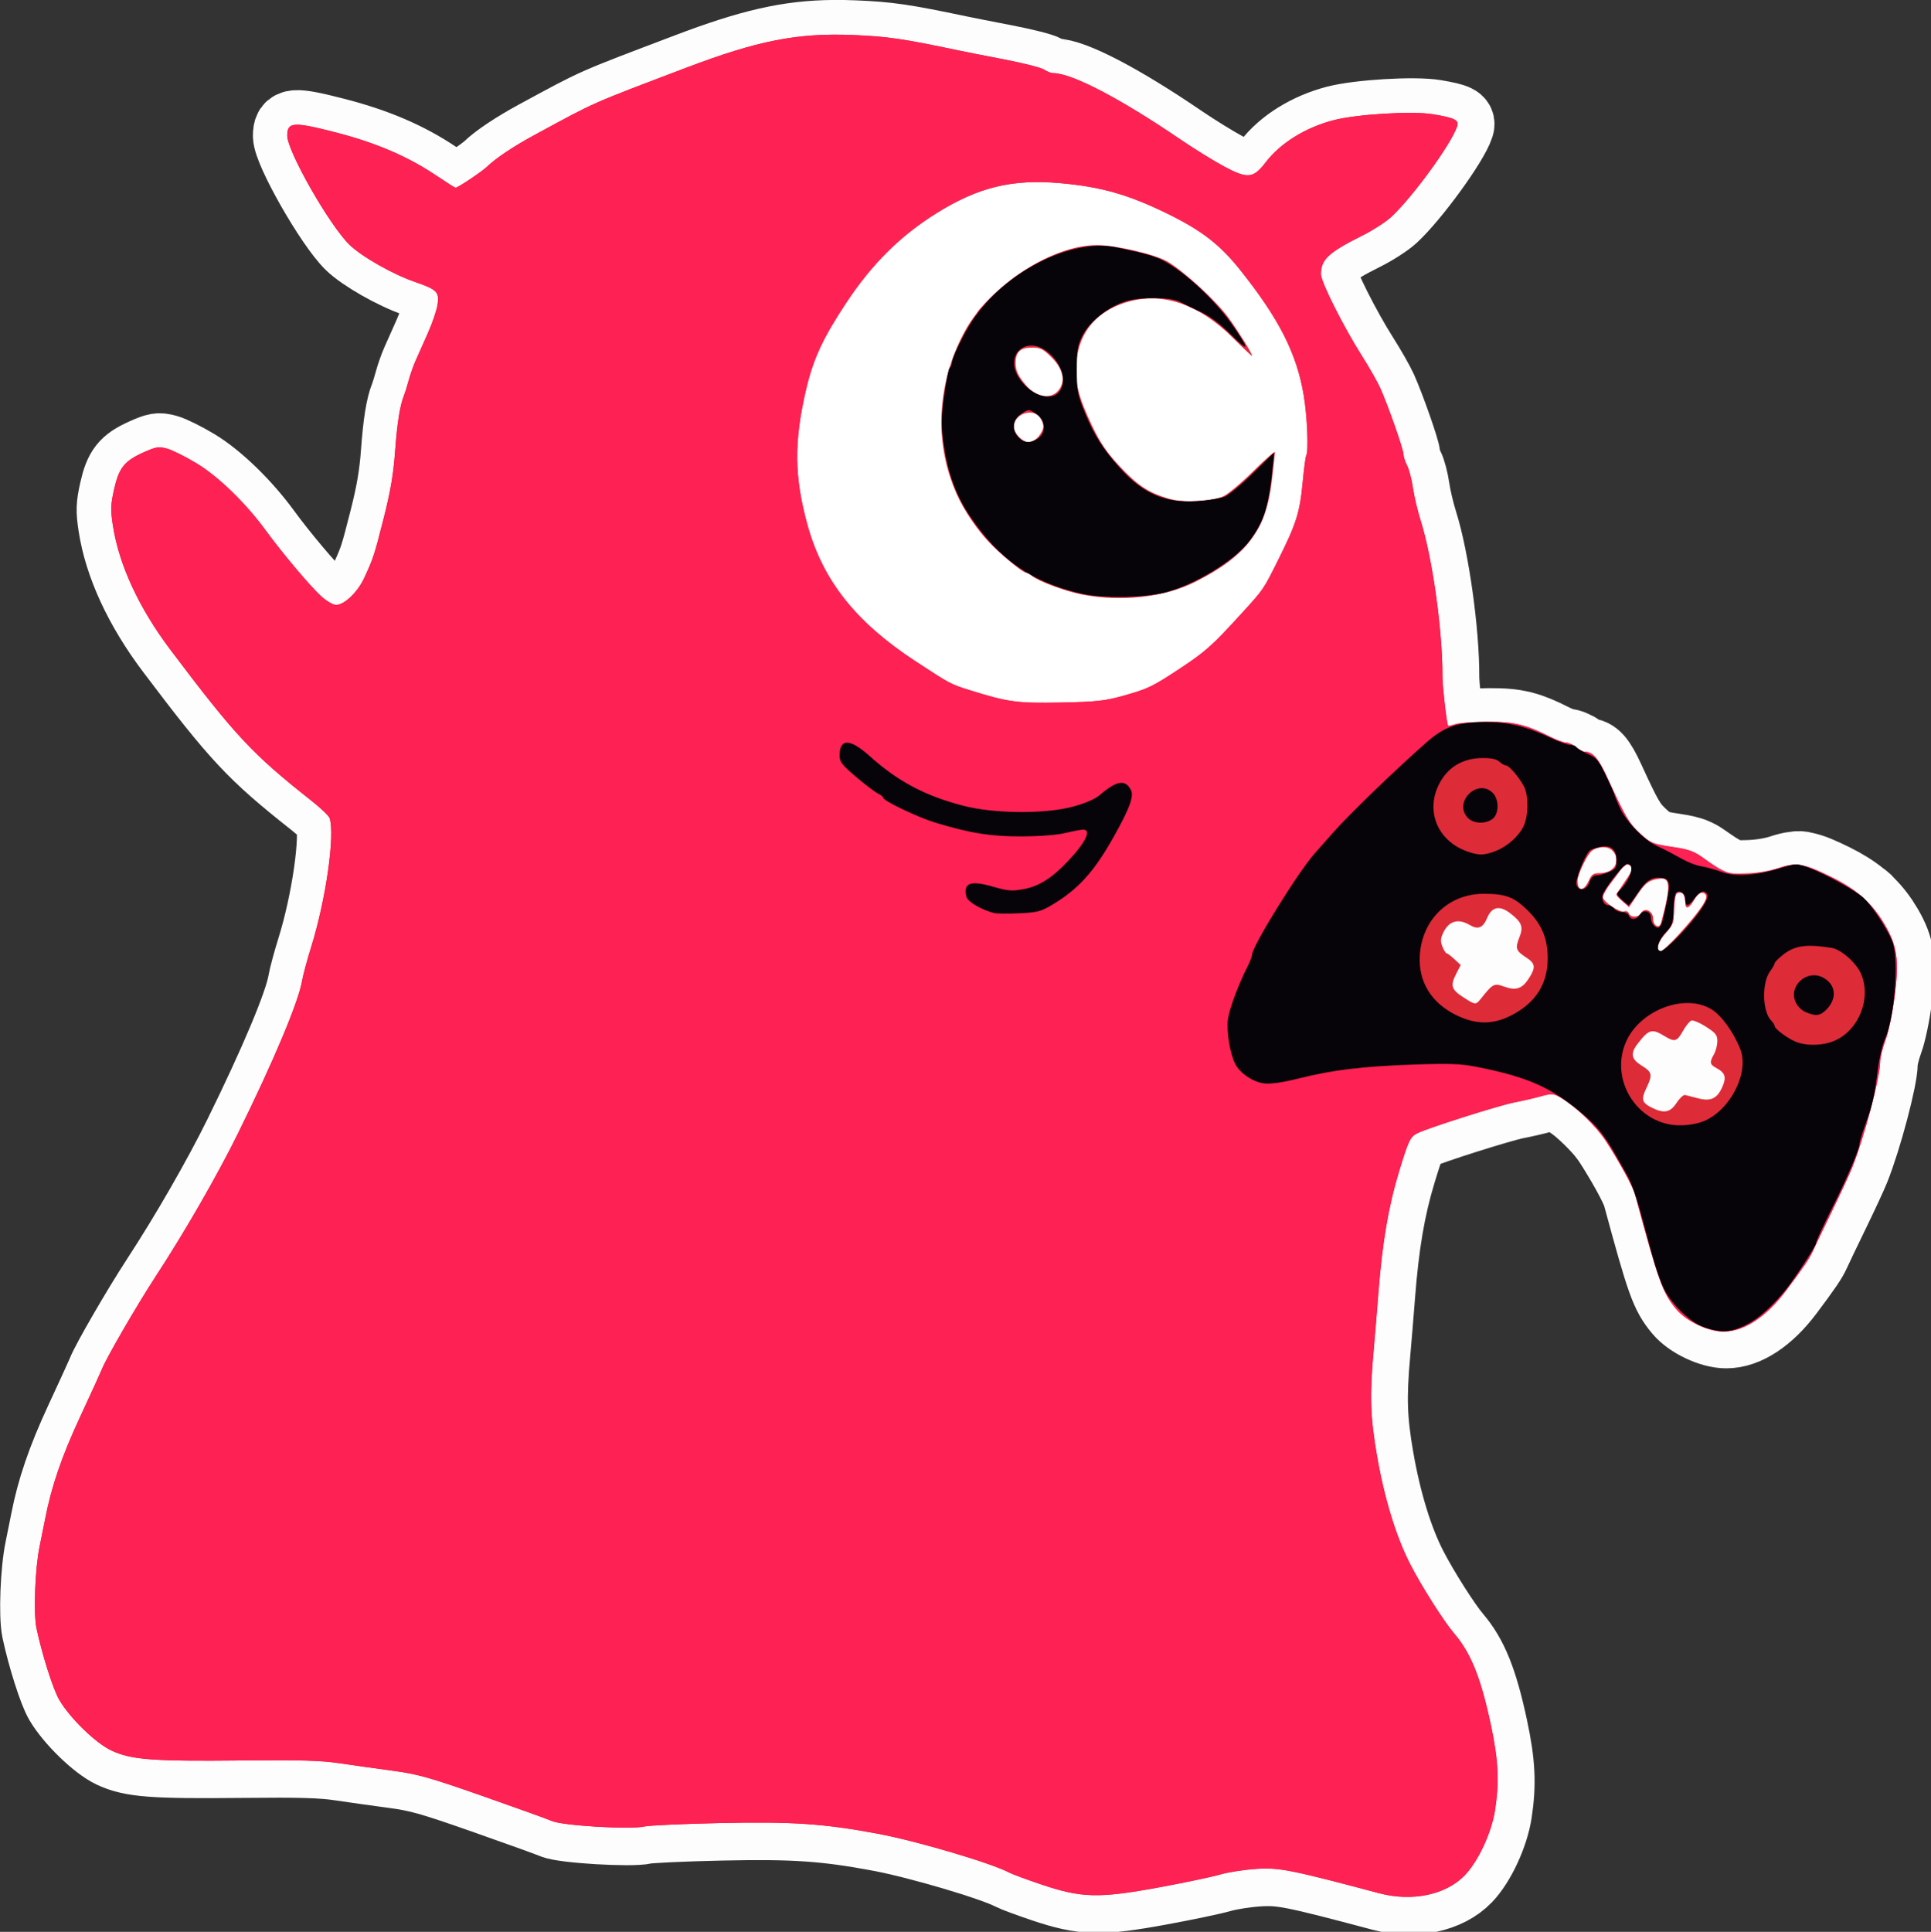 <?xml version="1.0" encoding="UTF-8" standalone="no"?>
<!-- Created with Inkscape (http://www.inkscape.org/) -->

<svg
   width="222.911mm"
   height="222.982mm"
   viewBox="0 0 222.911 222.982"
   version="1.1"
   id="svg5"
   inkscape:version="1.1 (c68e22c387, 2021-05-23)"
   sodipodi:docname="gamedev.svg"
   xmlns:inkscape="http://www.inkscape.org/namespaces/inkscape"
   xmlns:sodipodi="http://sodipodi.sourceforge.net/DTD/sodipodi-0.dtd"
   xmlns="http://www.w3.org/2000/svg"
   xmlns:svg="http://www.w3.org/2000/svg">
  <rect x="0" y="0" width="222.911" height="222.982" fill="#333333" stroke="none"/>
  <sodipodi:namedview
     id="namedview7"
     pagecolor="#505050"
     bordercolor="#eeeeee"
     borderopacity="1"
     inkscape:pageshadow="0"
     inkscape:pageopacity="0"
     inkscape:pagecheckerboard="0"
     inkscape:document-units="mm"
     showgrid="false"
     inkscape:zoom="0.52410025"
     inkscape:cx="622.97242"
     inkscape:cy="697.38566"
     inkscape:window-width="1920"
     inkscape:window-height="1017"
     inkscape:window-x="-8"
     inkscape:window-y="-8"
     inkscape:window-maximized="1"
     inkscape:current-layer="g1355" />
  <defs
     id="defs2" />
  <g
     inkscape:label="Layer 1"
     inkscape:groupmode="layer"
     id="layer1"
     transform="translate(-0.717,-14.847)">
    <g
       id="g1355"
       transform="translate(26.416,-57.829)">
      <path
         id="path1267-0"
         style="display:inline;fill:none;stroke:#fdfdfd;stroke-width:30.236;stroke-linejoin:round;stroke-miterlimit:4;stroke-dasharray:none;stroke-opacity:1;paint-order:stroke markers fill"
         d="M 348.172,0.004 C 328.161,0.153 311.53,4.046 284.102,14.463 c -42.503,16.141 -38.671,14.443 -66.006,29.244 -9.102,4.929 -16.998,10.189 -20.756,13.826 -2.293,2.219 -12.786,9.256 -13.803,9.256 -0.289,0 -3.968,-2.322 -8.174,-5.16 -12.563,-8.477 -26.588,-14.499 -44.389,-19.057 -18.307,-4.687 -20.873,-4.503 -20.873,1.498 0,6.782 18.341,38.956 27.092,47.525 5.279,5.169 18.905,12.924 28.527,16.234 9.618,3.309 10.731,4.385 10.006,9.678 -0.34,2.483 -2.252,8.176 -4.25,12.648 -1.998,4.473 -4.428,9.933 -5.4,12.133 -0.973,2.2 -2.315,6.025 -2.982,8.5 -0.667,2.475 -1.576,5.4 -2.02,6.5 -1.808,4.485 -3.011,12.032 -3.934,24.668 -0.713,9.765 -2.026,17.479 -4.912,28.832 -4.201,16.527 -4.493,17.423 -8.51,26.172 -2.849,6.205 -8.716,11.828 -12.342,11.828 -1.248,0 -4.139,-1.688 -6.424,-3.75 -4.719,-4.26 -16.986,-18.81 -24.205,-28.709 -8.73,-11.971 -20.698,-23.586 -30.244,-29.348 -4.834,-2.918 -10.632,-5.798 -12.885,-6.4 -3.665,-0.98 -4.751,-0.801 -10.348,1.711 -8.258,3.706 -10.641,6.733 -12.744,16.184 -1.477,6.638 -1.547,8.783 -0.51,15.562 2.633,17.203 11.389,36.115 25.178,54.391 28.384,37.62 35.633,45.372 61.627,65.895 3.971,3.135 7.474,6.505 7.785,7.486 2.371,7.47 -1.647,35.597 -7.998,55.979 -1.8,5.775 -3.591,12.417 -3.98,14.762 -1.533,9.238 -12.295,34.896 -27.994,66.738 -9.083,18.424 -23.122,42.82 -35.932,62.439 -8.254,12.642 -21.604,35.681 -23.496,40.547 -0.466,1.198 -4.426,9.863 -9.604,21.014 -7.885,16.98 -12.382,30.11 -15.072,44 -0.746,3.85 -1.834,9.25 -2.418,12 -2.027,9.554 -2.802,29.342 -1.406,35.916 2.457,11.573 7.256,26.669 9.926,31.225 4.706,8.03 15.911,18.909 22.795,22.131 8.619,4.033 17.872,4.741 56.674,4.338 25.728,-0.267 34.688,-0.011 43,1.229 5.775,0.861 16.125,2.318 23,3.236 10.864,1.452 15.968,2.885 39,10.951 14.575,5.104 28.3,10.053 30.5,10.996 4.75,2.037 34.264,3.79 40.258,2.391 2.058,-0.48 17.017,-1.162 33.242,-1.514 31.465,-0.682 45.34,0.267 69,4.721 16.947,3.19 49.377,12.8 57.049,16.906 1.256,0.672 7.496,2.982 13.867,5.135 17.595,5.944 25.084,6.143 51.129,1.357 11.25,-2.067 23.355,-4.608 26.898,-5.646 3.543,-1.038 10.744,-2.156 16,-2.486 9.934,-0.624 14.854,0.354 53.557,10.65 14.298,3.804 29.078,0.679 37.279,-7.881 5.911,-6.17 11.684,-18.62 13.188,-28.443 1.916,-12.524 1.449,-21.852 -1.863,-37.301 -4.411,-20.57 -8.66,-31.134 -15.975,-39.701 -4.524,-5.299 -14.246,-20.618 -19.17,-30.209 -6.189,-12.056 -11.285,-28.703 -14.539,-47.5 -2.884,-16.656 -3.188,-26.221 -1.449,-45.5 0.546,-6.05 1.476,-17.3 2.068,-25 1.714,-22.277 4.398,-38.065 9.094,-53.5 4.072,-13.384 4.802,-14.916 7.873,-16.504 4.263,-2.204 35.821,-12.218 42.494,-13.484 3.3,-0.626 8.367,-1.799 11.26,-2.605 0.178,-0.05 0.311,-0.081 0.48,-0.127 0.675,-0.187 1.199,-0.313 1.719,-0.439 2.145,-0.489 3.553,-0.464 5.402,0.426 0.327,0.166 0.758,0.415 1.148,0.637 1.372,0.819 3.016,2.001 5.365,3.756 0.569,0.425 1.164,0.969 1.746,1.447 2.836,2.458 5.784,5.325 8.289,8.143 0.373,0.432 0.774,0.854 1.131,1.287 0.157,0.185 0.304,0.366 0.455,0.549 1.064,1.324 2.052,2.646 2.895,3.916 1.037,1.564 2.127,3.341 3.207,5.111 1.685,2.772 3.321,5.556 4.74,8.139 2.383,4.346 4.223,8.113 4.666,9.75 10.384,38.346 12.072,43.058 17.975,50.178 4.384,5.288 13.945,9.822 20.715,9.822 8.897,0 18.677,-6.429 27.307,-17.947 7.782,-10.388 10.167,-13.899 11.58,-17.053 0.863,-1.925 4.633,-9.8 8.379,-17.5 3.746,-7.7 7.709,-16.25 8.807,-19 5.282,-13.229 12.234,-39.469 12.234,-46.178 0,-1.803 1.056,-6.101 2.348,-9.551 1.319,-3.523 3.077,-11.969 4.01,-19.271 1.98,-15.504 1.091,-21.764 -4.414,-31.109 -2.284,-3.876 -4.785,-7.137 -7.699,-10.043 -0.442,-0.498 -0.888,-1 -1.293,-1.396 -0.48,-0.469 -1.261,-1.065 -2.17,-1.709 -3.411,-2.766 -7.362,-5.234 -12.203,-7.611 -5.353,-2.629 -8.9,-4.139 -11.934,-4.832 -0.289,-0.067 -0.592,-0.154 -0.871,-0.205 -1.484,-0.412 -2.649,-0.49 -4.291,-0.17 -1.838,0.18 -3.734,0.647 -6.043,1.426 -3.661,1.234 -9.242,2.137 -14.092,2.281 -3.133,0.093 -5.147,0.13 -6.932,-0.188 -2.735,-0.738 -5.665,-2.451 -9.688,-5.254 -0.761,-0.54 -1.257,-0.859 -2.166,-1.512 -0.887,-0.636 -1.735,-1.175 -2.588,-1.645 -0.561,-0.316 -1.164,-0.56 -1.752,-0.812 -0.273,-0.117 -0.535,-0.262 -0.816,-0.367 -0.524,-0.195 -1.154,-0.36 -1.742,-0.525 -0.429,-0.121 -0.847,-0.257 -1.311,-0.361 -1.328,-0.305 -2.813,-0.587 -4.664,-0.861 -5.649,-0.838 -8.128,-1.301 -10.428,-2.662 -1.253,-0.785 -2.443,-1.839 -4.162,-3.447 -4.747,-4.441 -6.388,-7.242 -14.137,-24.139 -3.96,-8.634 -6.381,-11.357 -10.102,-11.357 -0.485,0 -1.721,-0.698 -2.932,-1.559 0,0 -0.002,-0.002 -0.002,-0.002 -0.144,-0.126 -0.319,-0.263 -0.377,-0.357 -0.221,-0.358 -0.771,-0.662 -1.414,-0.859 -1.201,-0.717 -2.522,-1.223 -3.305,-1.223 -1.044,0 -4.058,-1.095 -6.699,-2.434 -4.911,-2.488 -8.669,-4.066 -12.441,-5.072 -0.303,-0.082 -0.61,-0.184 -0.912,-0.258 -0.322,-0.077 -0.656,-0.132 -0.98,-0.201 -2.866,-0.625 -5.818,-0.941 -9.244,-1.025 -0.954,-0.029 -2.004,-0.033 -3.055,-0.035 -0.002,2e-5 -0.004,-10e-6 -0.006,0 -0.418,-10e-4 -0.786,-0.014 -1.221,-0.012 -6.175,0.037 -12.424,0.523 -13.889,1.08 -0.533,0.203 -0.973,0.331 -1.41,0.461 -0.833,0.153 -1.395,0.229 -1.471,0.184 -0.053,-0.099 -0.118,-0.364 -0.184,-0.629 -0.091,-0.314 -0.204,-0.93 -0.322,-1.627 -0.285,-1.678 -0.607,-4.061 -0.916,-6.68 -0.025,-0.221 -0.051,-0.38 -0.076,-0.604 -0.061,-0.533 -0.101,-1.039 -0.16,-1.578 -0.46,-4.303 -0.844,-8.672 -0.836,-10.57 0.084,-19.691 -4.371,-51.543 -9.463,-67.662 -1.37,-4.337 -2.91,-10.854 -3.424,-14.48 -0.514,-3.627 -1.652,-7.98 -2.529,-9.676 -0.877,-1.696 -1.594,-3.93 -1.594,-4.965 0,-2.099 -6.617,-20.978 -10.066,-28.717 -1.226,-2.75 -4.867,-9.154 -8.092,-14.23 -7.925,-12.478 -17.823,-32.156 -17.834,-35.455 -0.021,-6.551 3.152,-9.502 18.439,-17.156 4.37,-2.188 9.847,-5.734 12.172,-7.877 9.341,-8.611 26.456,-32.142 28.84,-39.654 0.843,-2.657 -1.095,-3.608 -10.57,-5.195 -8.928,-1.496 -33.269,-0.039 -43.389,2.598 -12.295,3.204 -23.239,10.01 -29.654,18.441 -5.298,6.962 -7.894,7.219 -18.02,1.789 -4.593,-2.463 -13.295,-7.847 -19.338,-11.965 -26.077,-17.768 -47.256,-28.795 -55.301,-28.795 -0.958,0 -2.714,-0.681 -3.902,-1.514 C 439.199,14.443 431.336,12.435 422.914,10.812 414.492,9.19 405.352,7.388 402.602,6.809 378.737,1.777 371.769,0.762 356.996,0.162 353.958,0.039 351.031,-0.017 348.172,0.004 Z M 683.988,354.486 c 1.661,-0.038 3.243,0.43 4.23,1.418 0.949,0.949 1.479,1.984 1.719,3.014 0.03,0.531 0.019,1.107 -0.033,1.727 -0.029,0.35 -0.069,0.645 -0.109,0.941 -0.595,1.795 -2.167,3.298 -4.506,3.902 -0.079,0.02 -0.197,0.044 -0.279,0.065 -0.641,0.143 -1.321,0.236 -2.057,0.236 -2.959,0 -3.709,0.485 -4.922,3.189 -2.178,4.859 -4.93,4.92 -4.93,0.109 0,-2.663 4.139,-11.367 6.172,-12.979 1.312,-1.041 3.054,-1.585 4.715,-1.623 z m 11.016,7.521 c 0.583,0.112 0.988,0.349 1.283,0.662 0.318,0.63 0.325,1.557 0.055,2.664 -0.53,1.024 -1.406,2.379 -2.74,4.318 -1.042,1.514 -1.914,2.865 -2.557,3.918 l -1.08,1.414 0.203,0.203 c -0.003,0.015 -0.066,0.115 -0.066,0.125 0,0.315 1.229,1.629 2.73,2.92 l 2.729,2.348 3.145,-4.668 c 3.842,-5.705 5.035,-6.709 8.986,-7.553 6.039,-1.289 6.376,2.276 1.811,19.18 -0.708,2.621 -3.4,1.288 -3.4,-1.684 0,-3.122 -2.901,-4.944 -4.615,-3.393 -0.224,0.082 -0.385,0.202 -0.385,0.385 0,0.047 -0.048,0.115 -0.066,0.17 -0.026,0.039 -0.059,0.06 -0.084,0.102 -0.257,0.214 -0.497,0.475 -0.703,0.805 -0.003,0.004 -0.005,0.008 -0.008,0.012 -1.473,1.214 -4.119,1.064 -4.752,-0.584 -0.303,-0.791 -1.201,-1.187 -1.994,-0.883 -1.875,0.719 -9.009,-4.035 -9.334,-6.141 0.044,-0.45 0.233,-1.036 0.537,-1.727 0.659,-1.302 1.799,-3.082 3.154,-4.811 1.708,-2.179 3.284,-4.334 4.178,-5.654 1.292,-1.343 2.409,-2.238 2.975,-2.129 z m 22.598,12.281 c 0.652,0 1.124,0.185 1.486,0.543 0.088,0.132 0.195,0.214 0.273,0.369 0.015,0.025 0.028,0.056 0.043,0.082 0.178,0.371 0.309,0.824 0.422,1.301 0.028,0.159 0.071,0.277 0.092,0.455 0.008,0.067 0.021,0.111 0.029,0.176 0.083,0.521 0.154,1.059 0.154,1.654 0,2.813 1.638,2.342 3.641,-1.049 2.08,-3.521 3.818,-4.389 5.275,-2.633 1.307,1.575 -2.529,7.219 -11.889,17.494 -3.519,3.863 -6.946,7.009 -7.703,7.082 -0.576,-0.033 -0.971,-0.283 -1.164,-0.723 -0.097,-0.225 -0.141,-0.499 -0.146,-0.805 0.089,-1.517 1.335,-3.935 3.486,-6.316 2.441,-2.702 3.203,-4.134 3.416,-6.812 0.129,-1.049 0.214,-2.302 0.285,-3.951 0.063,-1.455 0.128,-2.568 0.211,-3.479 0.212,-1.329 0.486,-2.421 0.881,-3.045 0.299,-0.253 0.681,-0.344 1.207,-0.344 z m -78.611,6.791 c 1.366,0.126 2.904,0.839 4.607,2.139 5.178,3.949 5.96,5.974 4.102,10.619 -1.895,4.736 -1.534,5.813 2.924,8.709 3.986,2.589 4.272,4.223 1.514,8.686 -3.048,4.932 -5.701,5.938 -10.861,4.117 -4.682,-1.652 -5.016,-1.483 -10.414,5.264 -2.187,2.733 -2.364,2.721 -7.512,-0.59 -5.324,-3.424 -5.867,-5.1 -3.297,-10.139 l 2.049,-4.016 -2.74,-2.541 c -1.507,-1.397 -3.027,-2.539 -3.379,-2.539 -0.351,0 -1.167,-1.276 -1.812,-2.836 -0.918,-2.216 -0.894,-3.473 0.115,-5.75 2.452,-5.534 6.578,-6.851 11.801,-3.766 3.596,2.124 5.746,1.238 7.566,-3.117 1.268,-3.034 3.062,-4.451 5.338,-4.24 z m 83.713,49.031 c 0.766,-0.294 3.645,0.91 6.396,2.676 4.288,2.751 4.997,3.659 4.967,6.355 -0.019,1.73 -0.679,4.271 -1.465,5.646 -2.019,3.531 -1.85,4.474 1.078,6.041 3.821,2.045 4.43,3.953 2.605,8.152 -2.243,5.163 -5.107,6.508 -10.674,5.02 -2.417,-0.646 -4.95,-1.295 -5.631,-1.443 -0.681,-0.148 -2.358,1.418 -3.727,3.48 -2.802,4.223 -5.453,4.717 -10.857,2.025 -4.26,-2.122 -4.66,-3.616 -2.287,-8.527 2.785,-5.765 2.543,-6.935 -2.008,-9.748 -4.646,-2.872 -5.096,-5.312 -1.771,-9.615 4.837,-6.261 6.178,-6.653 11.545,-3.381 4.584,2.795 5.547,2.549 8.146,-2.076 1.259,-2.239 2.915,-4.311 3.682,-4.605 z"
         transform="matrix(0.265,0,0,0.265,-21.675,76.676)" />
      <g
         id="g1058">
        <ellipse
           style="fill:#ffffff;stroke-width:1.806;stroke-linejoin:round;paint-order:stroke markers fill"
           id="path1267"
           cx="93.794"
           cy="124.404"
           rx="34.894"
           ry="34.626" />
        <path
           style="display:inline;fill:#de2b38;stroke-width:0.265"
           d="m 133.53,291.207 c -10.24,-2.724 -11.542,-2.983 -14.17,-2.818 -1.391,0.087 -3.296,0.384 -4.233,0.658 -0.938,0.275 -4.14,0.947 -7.116,1.494 -6.891,1.266 -8.873,1.214 -13.528,-0.359 -1.686,-0.569 -3.337,-1.181 -3.669,-1.359 -2.03,-1.086 -10.61,-3.629 -15.094,-4.473 -6.26,-1.178 -9.931,-1.43 -18.256,-1.249 -4.293,0.093 -8.251,0.273 -8.795,0.4 -1.586,0.37 -9.395,-0.093 -10.652,-0.632 -0.582,-0.25 -4.213,-1.559 -8.07,-2.909 -6.094,-2.134 -7.444,-2.513 -10.319,-2.898 -1.819,-0.243 -4.557,-0.628 -6.085,-0.856 -2.199,-0.328 -4.57,-0.396 -11.377,-0.325 -10.266,0.107 -12.715,-0.081 -14.995,-1.148 -1.821,-0.852 -4.786,-3.73 -6.031,-5.855 -0.706,-1.205 -1.976,-5.2 -2.626,-8.262 -0.369,-1.739 -0.164,-6.975 0.372,-9.503 0.154,-0.728 0.442,-2.156 0.639,-3.175 0.712,-3.675 1.902,-7.149 3.988,-11.642 1.37,-2.95 2.418,-5.243 2.541,-5.56 0.501,-1.287 4.033,-7.383 6.217,-10.728 3.389,-5.191 7.104,-11.646 9.507,-16.521 4.154,-8.425 7.001,-15.213 7.407,-17.657 0.103,-0.62 0.577,-2.378 1.053,-3.906 1.68,-5.393 2.744,-12.835 2.117,-14.811 -0.082,-0.26 -1.01,-1.151 -2.06,-1.98 -6.877,-5.43 -8.796,-7.481 -16.305,-17.434 -3.648,-4.835 -5.965,-9.84 -6.661,-14.391 -0.275,-1.794 -0.256,-2.361 0.135,-4.118 0.556,-2.501 1.187,-3.301 3.372,-4.282 1.481,-0.665 1.768,-0.712 2.738,-0.453 0.596,0.159 2.13,0.921 3.409,1.694 2.526,1.525 5.693,4.598 8.002,7.765 1.91,2.619 5.156,6.469 6.404,7.596 0.604,0.546 1.369,0.992 1.7,0.992 0.959,0 2.512,-1.488 3.265,-3.13 1.063,-2.315 1.14,-2.552 2.251,-6.925 0.764,-3.004 1.111,-5.045 1.3,-7.628 0.244,-3.343 0.563,-5.34 1.041,-6.527 0.117,-0.291 0.358,-1.065 0.534,-1.72 0.176,-0.655 0.531,-1.667 0.789,-2.249 0.257,-0.582 0.9,-2.027 1.429,-3.21 0.529,-1.183 1.035,-2.689 1.125,-3.346 0.192,-1.4 -0.103,-1.686 -2.647,-2.561 -2.546,-0.876 -6.151,-2.927 -7.548,-4.295 -2.315,-2.267 -7.168,-10.78 -7.168,-12.575 0,-1.588 0.679,-1.636 5.522,-0.396 4.71,1.206 8.421,2.799 11.745,5.042 1.113,0.751 2.086,1.365 2.162,1.365 0.269,0 3.045,-1.861 3.652,-2.449 0.994,-0.962 3.083,-2.354 5.492,-3.658 7.232,-3.916 6.219,-3.467 17.464,-7.738 8.294,-3.15 12.856,-4.045 19.287,-3.784 3.909,0.159 5.752,0.427 12.067,1.759 0.728,0.153 3.146,0.63 5.374,1.059 2.228,0.429 4.309,0.961 4.623,1.181 0.314,0.22 0.779,0.4 1.033,0.4 2.129,0 7.732,2.918 14.631,7.619 1.599,1.089 3.901,2.514 5.117,3.166 2.679,1.437 3.366,1.369 4.767,-0.473 1.697,-2.231 4.593,-4.031 7.846,-4.879 2.677,-0.698 9.118,-1.083 11.48,-0.688 2.507,0.42 3.02,0.672 2.797,1.375 -0.631,1.988 -5.159,8.214 -7.63,10.492 -0.615,0.567 -2.065,1.505 -3.221,2.084 -4.045,2.025 -4.884,2.806 -4.878,4.539 0.003,0.873 2.622,6.079 4.718,9.381 0.853,1.343 1.817,3.038 2.141,3.765 0.913,2.048 2.664,7.043 2.664,7.598 0,0.274 0.19,0.865 0.422,1.314 0.232,0.449 0.533,1.601 0.669,2.56 0.136,0.96 0.544,2.683 0.906,3.831 1.347,4.265 2.526,12.692 2.504,17.902 -0.005,1.209 0.493,5.512 0.667,5.762 0.028,0.041 0.368,-0.047 0.755,-0.194 0.387,-0.147 2.041,-0.276 3.675,-0.286 3.151,-0.019 4.532,0.309 7.371,1.747 0.699,0.354 1.496,0.644 1.773,0.644 0.276,0 0.805,0.238 1.175,0.529 0.37,0.291 0.797,0.529 0.949,0.529 0.984,0 1.625,0.721 2.673,3.005 2.05,4.471 2.484,5.212 3.74,6.386 1.32,1.235 1.455,1.288 4.264,1.692 1.331,0.191 2.084,0.476 3.002,1.134 2.628,1.885 2.688,1.907 4.971,1.84 1.283,-0.038 2.76,-0.277 3.728,-0.604 2.092,-0.705 2.925,-0.569 6.122,1.001 2.97,1.458 4.724,3.017 6.182,5.492 1.457,2.473 1.692,4.129 1.168,8.231 -0.247,1.932 -0.712,4.167 -1.061,5.099 -0.342,0.913 -0.621,2.05 -0.621,2.527 0,1.775 -1.839,8.717 -3.237,12.218 -0.291,0.728 -1.339,2.99 -2.33,5.027 -0.991,2.037 -1.989,4.121 -2.217,4.63 -0.374,0.834 -1.005,1.764 -3.064,4.512 -2.283,3.048 -4.871,4.748 -7.225,4.748 -1.791,0 -4.321,-1.199 -5.481,-2.598 -1.562,-1.884 -2.009,-3.131 -4.756,-13.277 -0.235,-0.867 -1.947,-3.989 -3.337,-6.085 -0.935,-1.409 -2.481,-3.044 -3.84,-4.059 -2.03,-1.516 -2.176,-1.56 -3.735,-1.125 -0.765,0.213 -2.106,0.524 -2.979,0.689 -1.766,0.335 -10.115,2.985 -11.243,3.568 -0.813,0.42 -1.006,0.825 -2.083,4.367 -1.242,4.084 -1.952,8.261 -2.406,14.155 -0.157,2.037 -0.403,5.014 -0.547,6.615 -0.46,5.101 -0.379,7.632 0.384,12.039 0.861,4.973 2.209,9.378 3.847,12.568 1.303,2.538 3.875,6.591 5.072,7.993 1.935,2.267 3.06,5.061 4.227,10.504 0.876,4.087 1,6.556 0.493,9.869 -0.398,2.599 -1.925,5.893 -3.489,7.526 -2.17,2.265 -6.08,3.091 -9.863,2.085 z m 34.304,-91.225 c 0.362,-0.546 0.806,-0.96 0.986,-0.921 0.18,0.039 0.851,0.211 1.49,0.382 1.473,0.394 2.23,0.038 2.824,-1.328 0.483,-1.111 0.321,-1.616 -0.689,-2.157 -0.775,-0.415 -0.819,-0.664 -0.285,-1.598 0.208,-0.364 0.382,-1.036 0.388,-1.494 0.008,-0.713 -0.18,-0.954 -1.314,-1.682 -0.728,-0.467 -1.49,-0.786 -1.692,-0.708 -0.203,0.078 -0.641,0.626 -0.974,1.219 -0.688,1.224 -0.942,1.289 -2.155,0.549 -1.42,-0.866 -1.775,-0.762 -3.055,0.895 -0.88,1.139 -0.761,1.784 0.469,2.544 1.204,0.744 1.268,1.054 0.531,2.579 -0.628,1.299 -0.522,1.695 0.606,2.256 1.43,0.712 2.131,0.581 2.873,-0.536 z M 145.241,187.964 c 1.428,-1.785 1.517,-1.83 2.755,-1.393 1.365,0.482 2.067,0.216 2.873,-1.089 0.73,-1.181 0.655,-1.613 -0.4,-2.298 -1.179,-0.766 -1.275,-1.051 -0.774,-2.305 0.492,-1.229 0.285,-1.765 -1.085,-2.81 -1.202,-0.917 -2.095,-0.728 -2.631,0.556 -0.482,1.152 -1.051,1.387 -2.002,0.825 -1.382,-0.816 -2.473,-0.468 -3.122,0.996 -0.267,0.602 -0.274,0.935 -0.031,1.521 0.171,0.413 0.387,0.75 0.48,0.75 0.093,0 0.495,0.302 0.894,0.672 l 0.725,0.672 -0.542,1.063 c -0.68,1.333 -0.536,1.776 0.873,2.682 1.362,0.876 1.409,0.88 1.987,0.156 z m 22.825,-7.39 c 2.476,-2.719 3.491,-4.212 3.146,-4.629 -0.386,-0.465 -0.845,-0.235 -1.396,0.697 -0.53,0.897 -0.963,1.022 -0.963,0.278 0,-0.769 -0.282,-1.345 -0.659,-1.345 -0.431,0 -0.656,0.846 -0.66,2.481 -0.003,1.101 -0.14,1.442 -0.93,2.316 -0.926,1.025 -1.225,2.082 -0.588,2.082 0.186,0 1.109,-0.846 2.051,-1.88 z m -2.018,-1.361 c 1.208,-4.472 1.119,-5.416 -0.479,-5.074 -1.045,0.223 -1.362,0.489 -2.378,1.998 l -0.832,1.235 -0.722,-0.621 c -0.397,-0.342 -0.722,-0.689 -0.722,-0.773 0,-0.083 0.417,-0.757 0.926,-1.498 1.05,-1.526 1.107,-1.763 0.48,-2.004 -0.282,-0.108 -0.549,0.003 -0.728,0.302 -0.155,0.26 -0.728,1.043 -1.274,1.739 -0.546,0.696 -0.992,1.455 -0.992,1.687 0,0.535 1.978,1.862 2.485,1.667 0.21,-0.081 0.447,0.025 0.527,0.234 0.197,0.513 1.137,0.483 1.433,-0.047 0.403,-0.72 1.375,-0.219 1.375,0.709 0,0.786 0.712,1.139 0.9,0.445 z m -8.326,-4.911 c 0.321,-0.716 0.519,-0.844 1.302,-0.844 1.679,0 2.488,-1.52 1.393,-2.615 -0.523,-0.523 -1.672,-0.496 -2.367,0.054 -0.538,0.426 -1.633,2.729 -1.633,3.434 0,1.273 0.728,1.257 1.305,-0.029 z m -53.751,-21.318 c 2.882,-0.806 3.355,-1.035 6.674,-3.232 2.801,-1.854 3.641,-2.605 6.848,-6.122 2.748,-3.014 2.607,-2.809 4.422,-6.446 2.029,-4.067 2.439,-5.371 2.761,-8.782 0.151,-1.602 0.337,-3.012 0.412,-3.135 0.287,-0.465 0.131,-4.433 -0.271,-6.883 -0.8,-4.876 -2.851,-8.924 -7.399,-14.61 -2.297,-2.871 -4.405,-4.5 -8.29,-6.407 -4.538,-2.227 -7.711,-3.134 -12.431,-3.552 -5.548,-0.492 -9.468,0.459 -14.284,3.465 -4.174,2.606 -7.436,5.837 -10.393,10.296 -2.687,4.052 -3.82,6.476 -4.635,9.922 -1.446,6.112 -1.409,10.229 0.143,15.821 1.769,6.375 5.569,11.167 12.406,15.649 4.065,2.665 4.086,2.676 6.3,3.369 4.423,1.385 5.493,1.53 10.52,1.429 4.135,-0.083 5.086,-0.186 7.217,-0.782 z m -4.835,-11.704 c -1.914,-0.378 -4.977,-1.523 -5.709,-2.134 -0.23,-0.192 -0.503,-0.348 -0.607,-0.348 -0.548,0 -3.863,-2.874 -5.108,-4.428 -1.857,-2.318 -2.863,-4.087 -3.661,-6.432 -1.873,-5.506 -1.274,-11.711 1.645,-17.057 2.867,-5.251 10.061,-9.929 15.24,-9.912 2.203,0.007 6.714,1.062 8.15,1.905 1.905,1.118 5.664,4.584 7.042,6.494 1.228,1.702 2.72,4.109 2.72,4.39 0,0.073 -0.989,-0.857 -2.198,-2.066 -3.792,-3.792 -7.896,-5.272 -11.831,-4.266 -3.792,0.969 -5.981,3.474 -6.279,7.183 -0.175,2.179 0.267,3.936 1.797,7.141 0.983,2.059 1.703,3.125 3.179,4.706 2.09,2.238 3.297,3.045 5.614,3.752 1.769,0.54 4.768,0.432 6.346,-0.227 0.528,-0.221 2.098,-1.528 3.489,-2.905 1.391,-1.377 2.525,-2.369 2.521,-2.203 -0.005,0.166 -0.171,1.673 -0.371,3.348 -0.673,5.66 -2.944,8.645 -8.833,11.614 -3.546,1.788 -8.605,2.345 -13.145,1.448 z m -4.914,-18.261 c 0.655,-0.833 0.689,-1.366 0.137,-2.154 -0.816,-1.165 -3.028,-0.399 -3.028,1.049 0,0.769 1.002,1.803 1.747,1.803 0.329,0 0.842,-0.313 1.145,-0.697 z m 2.447,-5.534 c 0.64,-1.101 0.273,-2.346 -1.084,-3.67 -0.871,-0.851 -1.225,-1.019 -2.141,-1.019 -1.358,0 -1.902,0.506 -1.902,1.768 0,0.885 0.264,1.461 1.168,2.55 1.278,1.538 3.176,1.717 3.958,0.372 z"
           id="path976" />
        <path
           style="display:inline;fill:#fe2153;fill-opacity:1;stroke-width:0.265"
           d="m 133.53,291.207 c -10.24,-2.724 -11.542,-2.983 -14.17,-2.818 -1.391,0.087 -3.296,0.384 -4.233,0.658 -0.938,0.275 -4.14,0.947 -7.116,1.494 -6.891,1.266 -8.873,1.214 -13.528,-0.359 -1.686,-0.569 -3.337,-1.181 -3.669,-1.359 -2.03,-1.086 -10.61,-3.629 -15.094,-4.473 -6.26,-1.178 -9.931,-1.43 -18.256,-1.249 -4.293,0.093 -8.251,0.273 -8.795,0.4 -1.586,0.37 -9.395,-0.093 -10.652,-0.632 -0.582,-0.25 -4.213,-1.559 -8.07,-2.909 -6.094,-2.134 -7.444,-2.513 -10.319,-2.898 -1.819,-0.243 -4.557,-0.628 -6.085,-0.856 -2.199,-0.328 -4.57,-0.396 -11.377,-0.325 -10.266,0.107 -12.715,-0.081 -14.995,-1.148 -1.821,-0.852 -4.786,-3.73 -6.031,-5.855 -0.706,-1.205 -1.976,-5.2 -2.626,-8.262 -0.369,-1.739 -0.164,-6.975 0.372,-9.503 0.154,-0.728 0.442,-2.156 0.639,-3.175 0.712,-3.675 1.902,-7.149 3.988,-11.642 1.37,-2.95 2.418,-5.243 2.541,-5.56 0.501,-1.287 4.033,-7.383 6.217,-10.728 3.389,-5.191 7.104,-11.646 9.507,-16.521 4.154,-8.425 7.001,-15.213 7.407,-17.657 0.103,-0.62 0.577,-2.378 1.053,-3.906 1.68,-5.393 2.744,-12.835 2.117,-14.811 -0.082,-0.26 -1.01,-1.151 -2.06,-1.98 -6.877,-5.43 -8.796,-7.481 -16.305,-17.434 -3.648,-4.835 -5.965,-9.84 -6.661,-14.391 -0.275,-1.794 -0.256,-2.361 0.135,-4.118 0.556,-2.501 1.187,-3.301 3.372,-4.282 1.481,-0.665 1.768,-0.712 2.738,-0.453 0.596,0.159 2.13,0.921 3.409,1.694 2.526,1.525 5.693,4.598 8.002,7.765 1.91,2.619 5.156,6.469 6.404,7.596 0.604,0.546 1.369,0.992 1.7,0.992 0.959,0 2.512,-1.488 3.265,-3.13 1.063,-2.315 1.14,-2.552 2.251,-6.925 0.764,-3.004 1.111,-5.045 1.3,-7.628 0.244,-3.343 0.563,-5.34 1.041,-6.527 0.117,-0.291 0.358,-1.065 0.534,-1.72 0.176,-0.655 0.531,-1.667 0.789,-2.249 0.257,-0.582 0.9,-2.027 1.429,-3.21 0.529,-1.183 1.035,-2.689 1.125,-3.346 0.192,-1.4 -0.103,-1.686 -2.647,-2.561 -2.546,-0.876 -6.151,-2.927 -7.548,-4.295 -2.315,-2.267 -7.168,-10.78 -7.168,-12.575 0,-1.588 0.679,-1.636 5.522,-0.396 4.71,1.206 8.421,2.799 11.745,5.042 1.113,0.751 2.086,1.365 2.162,1.365 0.269,0 3.045,-1.861 3.652,-2.449 0.994,-0.962 3.083,-2.354 5.492,-3.658 7.232,-3.916 6.219,-3.467 17.464,-7.738 8.294,-3.15 12.856,-4.045 19.287,-3.784 3.909,0.159 5.752,0.427 12.067,1.759 0.728,0.153 3.146,0.63 5.374,1.059 2.228,0.429 4.309,0.961 4.623,1.181 0.314,0.22 0.779,0.4 1.033,0.4 2.129,0 7.732,2.918 14.631,7.619 1.599,1.089 3.901,2.514 5.117,3.166 2.679,1.437 3.366,1.369 4.767,-0.473 1.697,-2.231 4.593,-4.031 7.846,-4.879 2.677,-0.698 9.118,-1.083 11.48,-0.688 2.507,0.42 3.02,0.672 2.797,1.375 -0.631,1.988 -5.159,8.214 -7.63,10.492 -0.615,0.567 -2.065,1.505 -3.221,2.084 -4.045,2.025 -4.884,2.806 -4.878,4.539 0.003,0.873 2.622,6.079 4.718,9.381 0.853,1.343 1.817,3.038 2.141,3.765 0.913,2.048 2.664,7.043 2.664,7.598 0,0.274 0.19,0.865 0.422,1.314 0.232,0.449 0.533,1.601 0.669,2.56 0.136,0.96 0.544,2.683 0.906,3.831 1.347,4.265 2.526,12.692 2.504,17.902 -0.005,1.121 0.482,5.452 0.645,5.74 0.016,0.028 0.502,-0.058 1.08,-0.191 0.578,-0.133 2.242,-0.252 3.697,-0.264 2.798,-0.023 4.287,0.346 7.046,1.744 0.699,0.354 1.496,0.644 1.773,0.644 0.276,0 0.805,0.238 1.175,0.529 0.37,0.291 0.797,0.529 0.949,0.529 0.984,0 1.625,0.721 2.673,3.005 2.036,4.44 2.517,5.287 3.539,6.237 1.413,1.314 1.618,1.403 4.062,1.766 1.736,0.258 2.409,0.497 3.386,1.205 2.429,1.76 3.183,2.045 5.133,1.942 0.983,-0.052 2.552,-0.353 3.488,-0.668 2.199,-0.741 2.99,-0.618 6.22,0.968 2.97,1.458 4.724,3.017 6.182,5.492 1.457,2.473 1.692,4.129 1.168,8.231 -0.247,1.932 -0.712,4.167 -1.061,5.099 -0.342,0.913 -0.621,2.05 -0.621,2.527 0,1.775 -1.839,8.717 -3.237,12.218 -0.291,0.728 -1.339,2.99 -2.33,5.027 -0.991,2.037 -1.989,4.121 -2.217,4.63 -0.374,0.834 -1.005,1.764 -3.064,4.512 -2.283,3.048 -4.871,4.748 -7.225,4.748 -1.791,0 -4.321,-1.199 -5.481,-2.598 -1.562,-1.884 -2.009,-3.131 -4.756,-13.277 -0.237,-0.877 -1.901,-3.905 -3.412,-6.212 -0.98,-1.496 -3.494,-3.946 -4.887,-4.762 -1.162,-0.681 -1.214,-0.687 -2.595,-0.301 -0.775,0.216 -2.124,0.529 -2.997,0.695 -1.766,0.335 -10.115,2.985 -11.243,3.568 -0.813,0.42 -1.006,0.825 -2.083,4.367 -1.242,4.084 -1.952,8.261 -2.406,14.155 -0.157,2.037 -0.403,5.014 -0.547,6.615 -0.46,5.101 -0.379,7.632 0.384,12.039 0.861,4.973 2.209,9.378 3.847,12.568 1.303,2.538 3.875,6.591 5.072,7.993 1.935,2.267 3.06,5.061 4.227,10.504 0.876,4.087 1,6.556 0.493,9.869 -0.398,2.599 -1.925,5.893 -3.489,7.526 -2.17,2.265 -6.08,3.091 -9.863,2.085 z m 37.511,-89.149 c 3.048,-1.307 5.209,-5.617 4.153,-8.285 -0.796,-2.01 -2.212,-3.95 -3.388,-4.639 -3.154,-1.849 -8.361,0.237 -9.87,3.953 -1.803,4.44 1.528,9.475 6.269,9.475 1.045,0 2.097,-0.187 2.836,-0.504 z m 14.5,-9.059 c 3.108,-0.931 4.898,-4.879 3.591,-7.922 -0.545,-1.271 -2.31,-2.826 -3.398,-2.994 -2.991,-0.463 -4.264,-0.275 -5.66,0.84 -0.497,0.397 -0.904,0.815 -0.904,0.93 0,0.115 -0.238,0.532 -0.528,0.926 -0.985,1.337 -0.904,4.67 0.138,5.713 0.214,0.214 0.39,0.495 0.39,0.624 0,0.327 1.552,1.462 2.509,1.834 1.043,0.406 2.603,0.426 3.861,0.049 z m -2.82,-3.513 c -0.487,-0.212 -0.957,-0.698 -1.169,-1.21 -0.768,-1.855 1.356,-3.72 3.169,-2.783 1.524,0.788 1.701,2.431 0.403,3.729 -0.72,0.72 -1.227,0.776 -2.403,0.263 z m -33.883,0.351 c 2.739,-1.444 4.095,-3.567 4.124,-6.458 0.024,-2.324 -0.656,-3.981 -2.299,-5.61 -1.576,-1.561 -2.547,-1.929 -5.096,-1.927 -4.031,0.003 -7.099,2.954 -7.364,7.085 -0.197,3.068 1.351,5.567 4.322,6.975 2.248,1.065 4.206,1.045 6.313,-0.066 z m 17.943,-7.745 c 3.271,-3.384 4.863,-5.486 4.625,-6.106 -0.248,-0.646 -0.88,-0.485 -1.498,0.382 -0.702,0.986 -0.999,1.004 -1.107,0.066 -0.06,-0.523 -0.232,-0.728 -0.613,-0.728 -0.47,0 -0.538,0.203 -0.608,1.817 -0.072,1.658 -0.159,1.901 -0.99,2.778 -0.931,0.982 -1.223,2.152 -0.538,2.152 0.208,0 0.535,-0.163 0.728,-0.362 z m -0.366,-4.024 c 0.576,-2.636 0.67,-3.731 0.34,-3.935 -0.168,-0.104 -0.773,-0.109 -1.346,-0.012 -0.898,0.152 -1.181,0.386 -2.06,1.701 l -1.018,1.525 -0.727,-0.727 -0.727,-0.727 0.957,-1.253 c 0.982,-1.286 1.112,-2.039 0.377,-2.18 -0.536,-0.103 -2.884,3.031 -2.884,3.851 0,0.392 0.222,0.686 0.636,0.844 0.35,0.133 0.714,0.368 0.809,0.523 0.096,0.154 0.421,0.281 0.724,0.281 0.303,0 0.692,0.194 0.865,0.43 0.256,0.35 0.421,0.373 0.889,0.123 0.316,-0.169 0.574,-0.411 0.574,-0.538 0,-0.127 0.238,-0.168 0.529,-0.092 0.325,0.085 0.529,0.361 0.529,0.716 0,0.649 0.5,1.266 0.916,1.129 0.151,-0.049 0.429,-0.795 0.617,-1.657 z m -8.675,-3.555 c 0.215,-0.52 0.572,-0.845 1.024,-0.936 1.837,-0.367 2.014,-0.492 2.097,-1.48 0.111,-1.323 -0.486,-1.884 -1.76,-1.654 -0.531,0.096 -1.1,0.279 -1.262,0.408 -0.558,0.441 -1.726,3.395 -1.555,3.934 0.253,0.797 1.076,0.643 1.455,-0.272 z m -10.789,-3.608 c 1.348,-0.52 2.675,-1.705 3.237,-2.889 0.551,-1.162 0.579,-3.512 0.053,-4.529 -0.557,-1.077 -1.737,-2.465 -2.096,-2.465 -0.158,0 -0.501,-0.194 -0.763,-0.432 -0.327,-0.296 -0.945,-0.428 -1.967,-0.418 -2.072,0.019 -3.708,0.896 -4.718,2.53 -1.977,3.198 -0.661,6.914 2.911,8.223 1.375,0.504 1.997,0.5 3.344,-0.02 z m -3.225,-3.847 c -1.684,-1.807 1.154,-4.606 2.9,-2.861 0.759,0.759 0.726,2.478 -0.059,3.028 -0.859,0.601 -2.199,0.523 -2.841,-0.167 z m -39.757,-14.074 c 2.882,-0.806 3.355,-1.035 6.674,-3.232 2.801,-1.854 3.641,-2.605 6.848,-6.122 2.748,-3.014 2.607,-2.809 4.422,-6.446 2.029,-4.067 2.439,-5.371 2.761,-8.782 0.151,-1.602 0.337,-3.012 0.412,-3.135 0.287,-0.465 0.131,-4.433 -0.271,-6.883 -0.8,-4.876 -2.851,-8.924 -7.399,-14.61 -2.297,-2.871 -4.405,-4.5 -8.29,-6.407 -4.538,-2.227 -7.711,-3.134 -12.431,-3.552 -5.548,-0.492 -9.468,0.459 -14.284,3.465 -4.174,2.606 -7.436,5.837 -10.393,10.296 -2.687,4.052 -3.82,6.476 -4.635,9.922 -1.446,6.112 -1.409,10.229 0.143,15.821 1.769,6.375 5.569,11.167 12.406,15.649 4.065,2.665 4.086,2.676 6.3,3.369 4.423,1.385 5.493,1.53 10.52,1.429 4.135,-0.083 5.086,-0.186 7.217,-0.782 z m -4.835,-11.785 c -8.611,-1.999 -14.498,-8.26 -15.852,-16.863 -0.385,-2.444 -0.386,-2.97 -0.012,-5.82 0.226,-1.723 0.524,-3.247 0.663,-3.385 0.139,-0.139 0.252,-0.416 0.252,-0.617 0,-0.535 1.871,-4.334 2.43,-4.935 0.264,-0.283 0.48,-0.618 0.48,-0.743 0,-0.417 3.292,-3.493 4.827,-4.511 3.928,-2.605 7.853,-3.725 10.97,-3.132 3.679,0.7 4.926,1.079 6.306,1.915 1.686,1.022 3.466,2.493 5.087,4.204 1.235,1.304 4.185,5.491 3.999,5.677 -0.064,0.064 -0.931,-0.702 -1.926,-1.702 -1.237,-1.243 -2.365,-2.08 -3.564,-2.648 -0.964,-0.456 -1.992,-0.962 -2.283,-1.125 -0.975,-0.543 -4.524,-0.584 -6.218,-0.071 -2.061,0.624 -4.247,2.359 -5.042,4 -0.836,1.728 -1.025,5.08 -0.396,7.039 0.951,2.963 2.47,5.643 4.402,7.77 3.249,3.577 5.172,4.471 9.151,4.254 1.403,-0.076 2.8,-0.31 3.312,-0.553 0.487,-0.231 1.961,-1.466 3.274,-2.744 2.026,-1.971 2.378,-2.221 2.321,-1.653 -0.607,6.012 -0.957,7.186 -2.901,9.735 -1.603,2.102 -6.079,4.806 -9.5,5.74 -2.479,0.677 -7.232,0.757 -9.78,0.165 z m -5.018,-17.91 c 0.47,-0.308 0.652,-0.666 0.652,-1.282 0,-1.528 -1.577,-2.364 -2.737,-1.451 -0.858,0.675 -0.927,1.762 -0.164,2.581 0.641,0.688 1.356,0.736 2.248,0.152 z m 2.353,-5.28 c 0.783,-0.783 0.816,-1.735 0.104,-3.018 -1.51,-2.721 -4.551,-3.261 -5.14,-0.914 -0.264,1.052 0.11,1.929 1.353,3.173 0.994,0.994 1.336,1.175 2.221,1.175 0.598,0 1.224,-0.178 1.462,-0.415 z"
           id="path974" />
        <path
           style="display:inline;fill:#060408;stroke-width:0.265"
           d="m 171.101,225.906 c -1.606,-0.53 -3.748,-2.554 -4.705,-4.448 -0.362,-0.715 -0.983,-2.491 -1.379,-3.947 -0.397,-1.455 -1.046,-3.836 -1.442,-5.292 -0.396,-1.455 -1.03,-3.182 -1.409,-3.836 -0.379,-0.655 -0.933,-1.63 -1.232,-2.167 -1.49,-2.678 -2.56,-3.928 -4.977,-5.815 -3.116,-2.433 -5.794,-3.523 -11.314,-4.608 -1.7,-0.334 -3.104,-0.382 -7.129,-0.243 -5.915,0.204 -9.335,0.616 -13.24,1.594 -1.871,0.469 -3.258,0.671 -4.01,0.587 -1.296,-0.146 -2.807,-1.159 -3.372,-2.259 -0.597,-1.164 -1.024,-3.754 -0.844,-5.115 0.162,-1.222 1.202,-4.022 2.28,-6.141 0.285,-0.559 0.518,-1.176 0.518,-1.369 0,-0.93 5.285,-9.474 7.198,-11.636 0.644,-0.728 1.579,-1.788 2.079,-2.356 1.878,-2.135 7.105,-7.188 10.835,-10.476 2.078,-1.831 3.538,-2.34 6.781,-2.364 2.65,-0.019 4.755,0.493 7.657,1.865 0.889,0.42 1.866,0.764 2.17,0.764 0.305,0 0.634,0.129 0.731,0.286 0.097,0.158 0.682,0.503 1.299,0.767 0.989,0.424 1.236,0.718 2.088,2.488 0.531,1.104 0.966,2.076 0.966,2.16 0,0.084 0.285,0.775 0.633,1.537 0.749,1.638 2.777,3.742 4.262,4.422 0.582,0.267 1.356,0.652 1.72,0.856 1.853,1.041 2.596,1.36 3.567,1.534 0.585,0.105 1.599,0.391 2.254,0.638 1.493,0.561 3.892,0.408 6.634,-0.425 1.909,-0.58 1.966,-0.582 3.276,-0.116 1.863,0.662 5.628,2.734 6.481,3.568 1.155,1.129 2.973,3.974 3.359,5.256 0.674,2.24 0.143,8.526 -0.927,10.968 -0.304,0.695 -0.682,2.302 -0.839,3.572 -0.365,2.949 -0.618,4.06 -1.441,6.342 -0.367,1.018 -0.668,1.995 -0.668,2.171 0,0.639 -1.4,3.931 -3.193,7.51 -1.009,2.013 -1.834,3.814 -1.834,4.001 0,0.306 -2.315,3.877 -3.407,5.257 -1.548,1.955 -3.201,3.441 -4.608,4.145 -1.8,0.9 -2.863,0.972 -4.817,0.328 z m -0.059,-23.847 c 3.048,-1.307 5.209,-5.617 4.153,-8.285 -0.796,-2.01 -2.212,-3.95 -3.388,-4.639 -3.154,-1.849 -8.361,0.237 -9.87,3.953 -1.803,4.44 1.528,9.475 6.269,9.475 1.045,0 2.097,-0.187 2.836,-0.504 z m 14.5,-9.059 c 3.108,-0.931 4.898,-4.879 3.591,-7.922 -0.545,-1.271 -2.31,-2.826 -3.398,-2.994 -2.991,-0.463 -4.264,-0.275 -5.66,0.84 -0.497,0.397 -0.904,0.815 -0.904,0.93 0,0.115 -0.238,0.532 -0.528,0.926 -0.985,1.337 -0.904,4.67 0.138,5.713 0.214,0.214 0.39,0.495 0.39,0.624 0,0.327 1.552,1.462 2.509,1.834 1.043,0.406 2.603,0.426 3.861,0.049 z m -2.82,-3.513 c -0.487,-0.212 -0.957,-0.698 -1.169,-1.21 -0.768,-1.855 1.356,-3.72 3.169,-2.783 1.524,0.788 1.701,2.431 0.403,3.729 -0.72,0.72 -1.227,0.776 -2.403,0.263 z m -33.883,0.351 c 2.739,-1.444 4.095,-3.567 4.124,-6.458 0.024,-2.324 -0.656,-3.981 -2.299,-5.61 -1.576,-1.561 -2.547,-1.929 -5.096,-1.927 -4.031,0.003 -7.099,2.954 -7.364,7.085 -0.197,3.068 1.351,5.567 4.322,6.975 2.248,1.065 4.206,1.045 6.313,-0.066 z m 19.206,-9.069 c 2.083,-2.158 3.561,-4.264 3.36,-4.788 -0.246,-0.64 -0.88,-0.475 -1.495,0.388 -0.691,0.97 -1.058,1.013 -1.058,0.124 0,-0.708 -0.658,-1.159 -1.078,-0.739 -0.137,0.137 -0.27,1.016 -0.295,1.953 -0.041,1.536 -0.132,1.796 -0.922,2.63 -0.896,0.947 -1.178,2.117 -0.51,2.117 0.204,0 1.103,-0.759 1.998,-1.686 z m -1.797,-1.907 c 0.949,-4.021 0.949,-4.694 -0.006,-4.83 -1.216,-0.173 -1.883,0.22 -2.853,1.681 -0.53,0.797 -1.011,1.45 -1.069,1.45 -0.059,0 -0.417,-0.288 -0.797,-0.64 -0.624,-0.579 -0.651,-0.679 -0.279,-1.051 1.326,-1.326 1.833,-3.071 0.893,-3.071 -0.34,0 -1.91,1.904 -2.721,3.3 -0.35,0.601 -0.027,1.463 0.548,1.463 0.195,0 0.503,0.179 0.685,0.397 0.181,0.218 0.6,0.397 0.93,0.397 0.33,0 0.669,0.179 0.753,0.397 0.211,0.549 0.896,0.497 1.266,-0.097 0.409,-0.654 1.284,-0.423 1.284,0.339 0,0.648 0.5,1.267 0.912,1.129 0.149,-0.05 0.353,-0.438 0.453,-0.863 z m -8.469,-4.345 c 0.179,-0.513 0.458,-0.794 0.788,-0.794 0.281,0 0.925,-0.173 1.429,-0.383 0.798,-0.333 0.918,-0.504 0.918,-1.304 0,-1.29 -0.624,-1.843 -1.827,-1.618 -0.523,0.098 -1.085,0.288 -1.248,0.423 -0.565,0.467 -1.725,3.409 -1.555,3.945 0.261,0.821 1.171,0.657 1.494,-0.269 z m -10.827,-3.611 c 1.348,-0.52 2.675,-1.705 3.237,-2.889 0.551,-1.162 0.579,-3.512 0.053,-4.529 -0.557,-1.077 -1.737,-2.465 -2.096,-2.465 -0.158,0 -0.501,-0.194 -0.763,-0.432 -0.327,-0.296 -0.945,-0.428 -1.967,-0.418 -2.072,0.019 -3.708,0.896 -4.718,2.53 -1.977,3.198 -0.661,6.914 2.911,8.223 1.375,0.504 1.997,0.5 3.344,-0.02 z m -3.225,-3.847 c -1.684,-1.807 1.154,-4.606 2.9,-2.861 0.759,0.759 0.726,2.478 -0.059,3.028 -0.859,0.601 -2.199,0.523 -2.841,-0.167 z m -54.647,11.006 c -1.455,-0.358 -3.066,-1.299 -3.211,-1.876 -0.401,-1.597 0.437,-1.921 3.044,-1.174 1.782,0.51 2.206,0.543 3.606,0.279 1.737,-0.327 3.216,-1.265 5.053,-3.204 2.055,-2.17 2.774,-3.663 1.761,-3.654 -0.255,0.002 -1.177,0.177 -2.051,0.387 -0.954,0.23 -2.965,0.387 -5.04,0.393 -3.583,0.01 -5.801,-0.342 -9.908,-1.571 -2.025,-0.606 -6.085,-2.54 -6.085,-2.899 0,-0.109 -0.268,-0.324 -0.595,-0.478 -0.327,-0.154 -1.459,-1.012 -2.514,-1.907 -1.654,-1.403 -1.918,-1.746 -1.918,-2.488 0,-1.981 1.205,-1.964 3.443,0.047 3.279,2.947 6.415,4.613 10.841,5.76 3.579,0.927 9.433,0.973 12.671,0.099 1.376,-0.371 2.531,-0.867 3.043,-1.307 1.965,-1.686 2.963,-1.867 3.612,-0.656 0.402,0.75 -0.097,2.119 -2.014,5.527 -2.232,3.968 -4.057,5.978 -7.056,7.768 -1.302,0.778 -1.727,0.887 -3.809,0.979 -1.289,0.057 -2.581,0.045 -2.872,-0.026 z m 10.186,-36.838 c -5.805,-1.3 -9.658,-3.966 -13.031,-9.013 -1.533,-2.294 -2.491,-4.877 -2.948,-7.946 -0.368,-2.475 -0.369,-3.068 -0.008,-5.82 0.221,-1.685 0.515,-3.178 0.654,-3.316 0.139,-0.139 0.252,-0.404 0.252,-0.588 0,-0.549 1.313,-3.254 2.346,-4.834 3.661,-5.599 11.399,-9.565 16.572,-8.493 3.853,0.799 4.751,1.077 6.091,1.889 2.524,1.53 5.643,4.546 7.488,7.24 1.924,2.811 1.85,3.069 -0.275,0.962 -1.34,-1.328 -2.449,-2.15 -3.646,-2.701 -0.946,-0.436 -1.958,-0.926 -2.249,-1.09 -0.971,-0.545 -4.521,-0.587 -6.218,-0.073 -2.057,0.623 -4.243,2.357 -5.058,4.011 -0.537,1.09 -0.63,1.674 -0.63,3.926 0,2.39 0.085,2.855 0.882,4.81 1.067,2.619 2.087,4.248 4.013,6.409 2.721,3.054 5.264,4.161 9.002,3.918 1.264,-0.082 2.702,-0.319 3.196,-0.527 0.494,-0.208 1.974,-1.437 3.289,-2.732 l 2.39,-2.353 -0.086,0.926 c -0.487,5.272 -1.007,7 -2.817,9.362 -1.672,2.182 -6.15,4.92 -9.551,5.84 -2.365,0.64 -7.225,0.736 -9.657,0.191 z m -5.15,-17.937 c 0.924,-0.606 0.902,-1.984 -0.045,-2.728 -0.383,-0.302 -0.844,-0.548 -1.023,-0.548 -0.179,0 -0.639,0.247 -1.023,0.548 -0.852,0.67 -0.919,1.76 -0.158,2.577 0.641,0.688 1.356,0.736 2.248,0.152 z m 2.353,-5.28 c 1.108,-1.108 0.477,-3.404 -1.312,-4.768 -2.429,-1.853 -4.885,0.368 -3.28,2.965 1.209,1.956 3.528,2.867 4.592,1.803 z"
           id="path972" />
      </g>
    </g>
  </g>
</svg>
